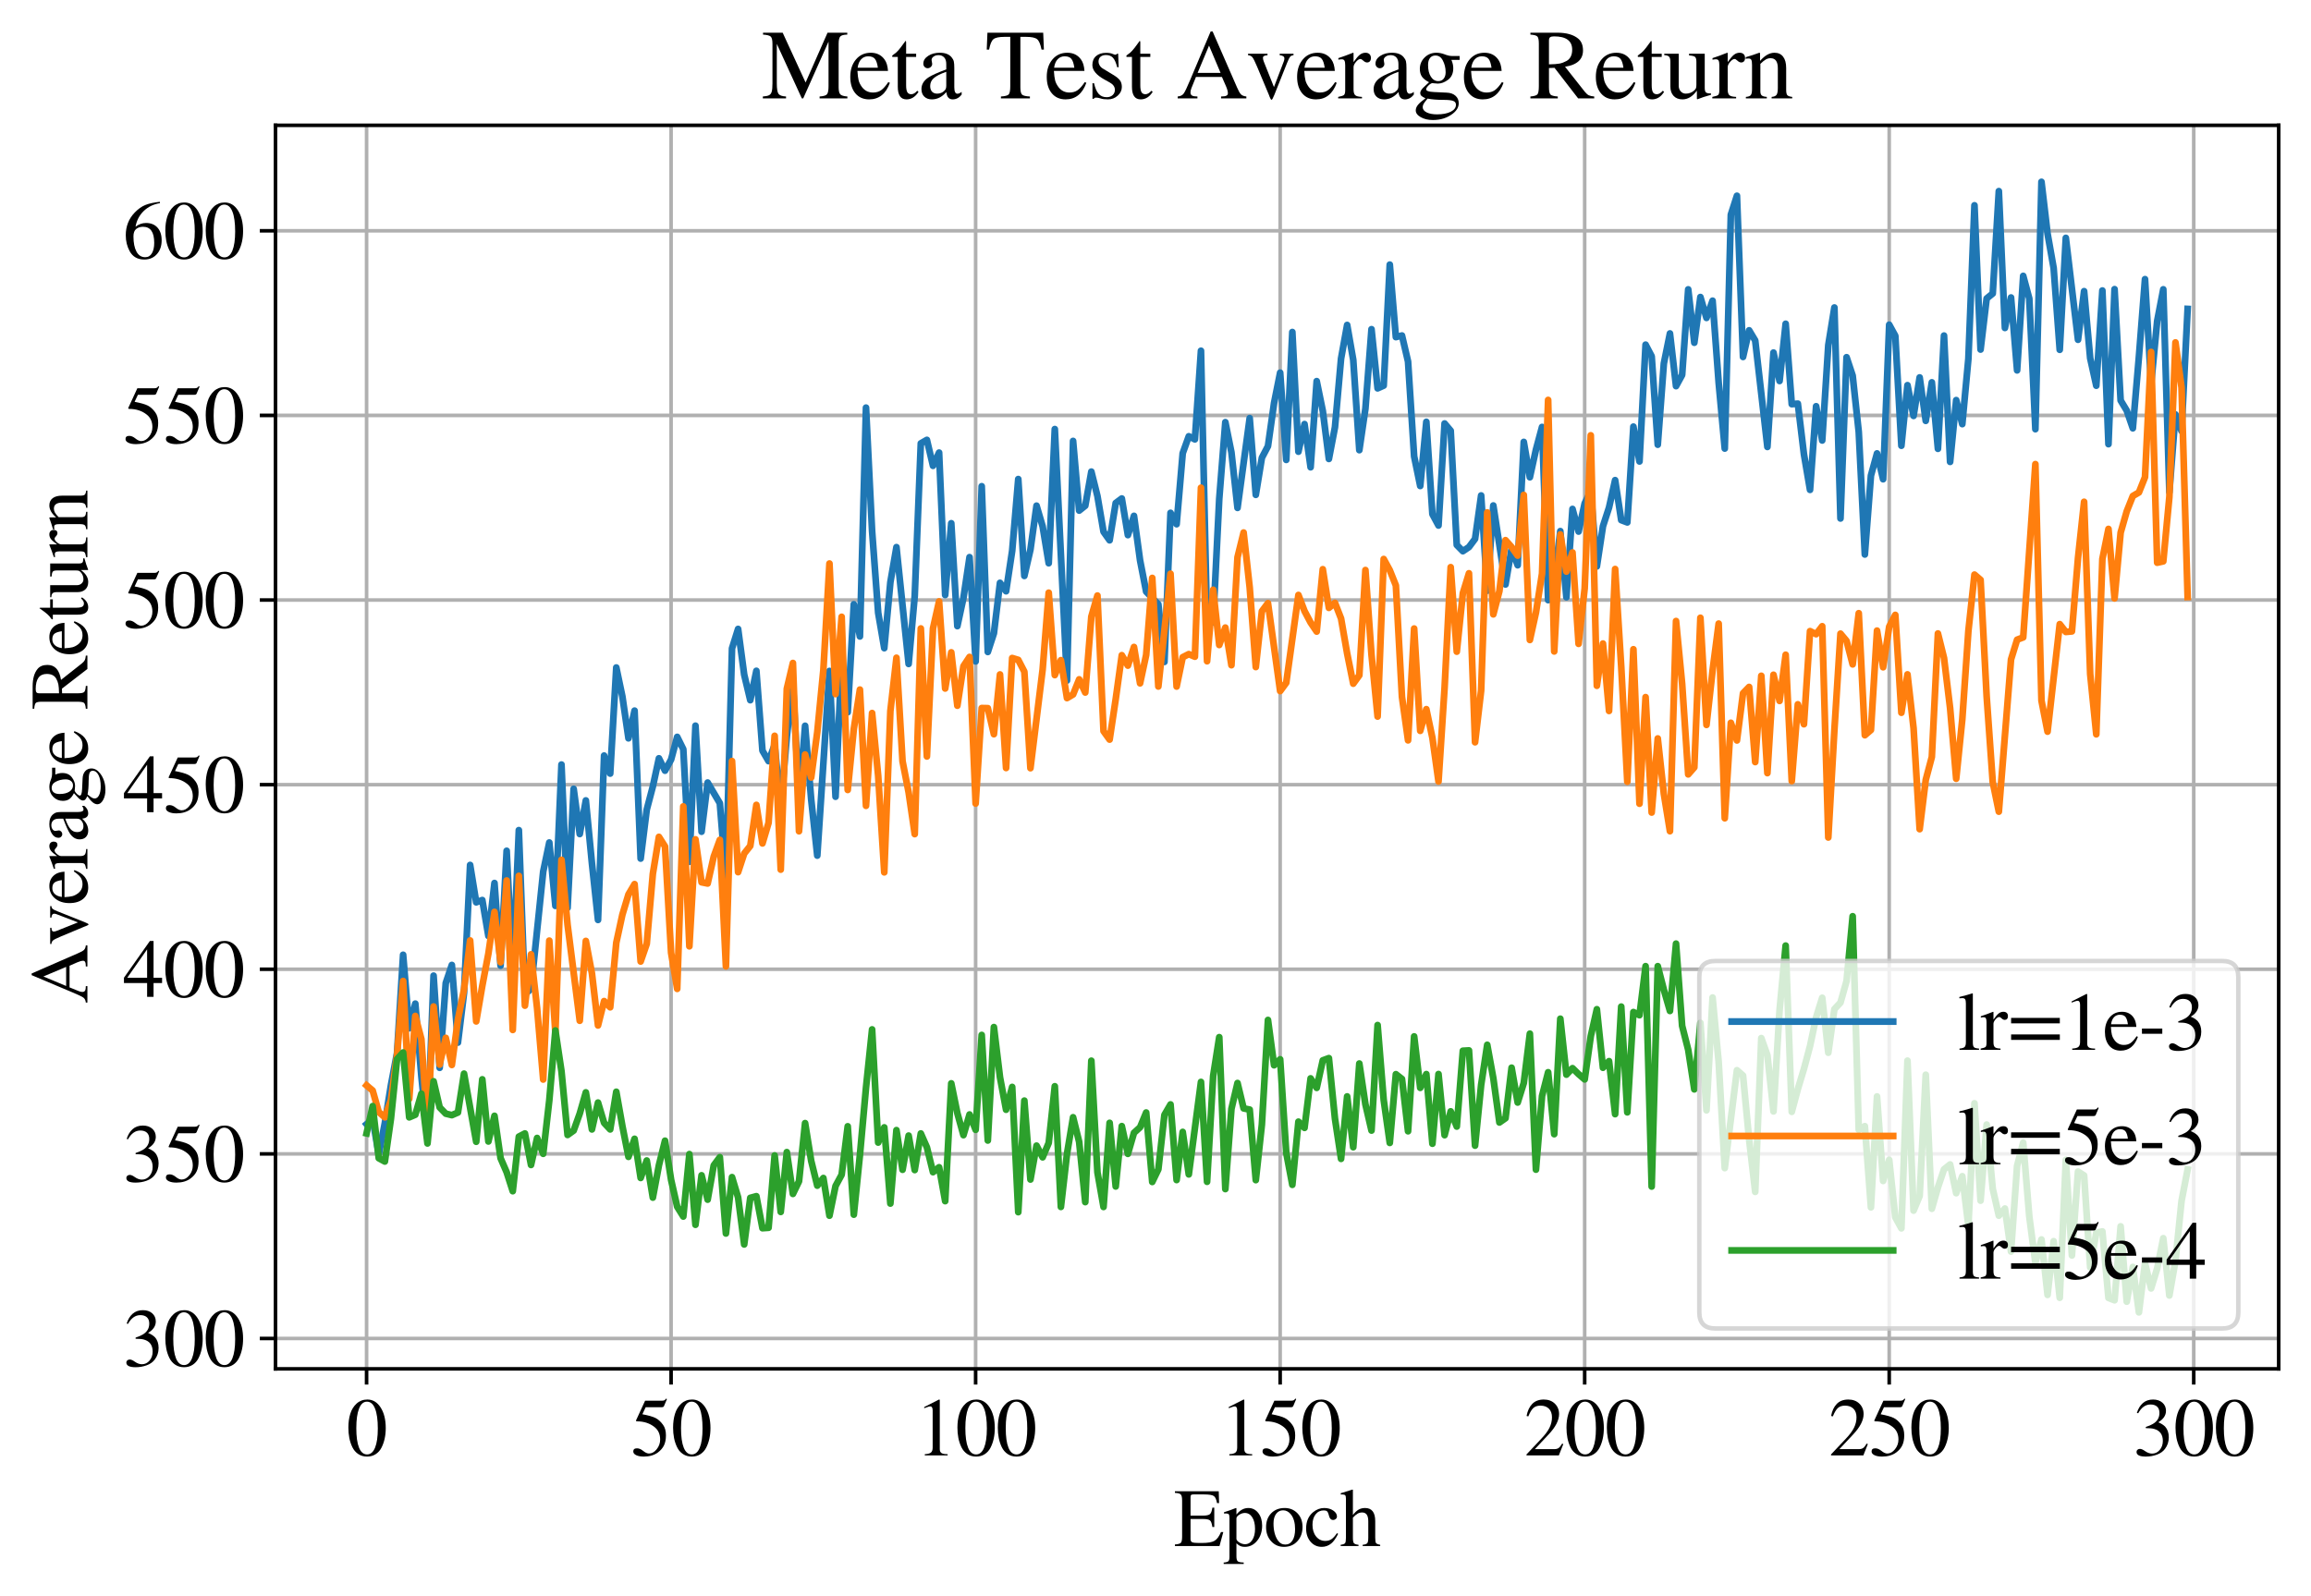 <?xml version="1.0" encoding="utf-8" standalone="no"?>
<!DOCTYPE svg PUBLIC "-//W3C//DTD SVG 1.1//EN"
  "http://www.w3.org/Graphics/SVG/1.1/DTD/svg11.dtd">
<svg xmlns:xlink="http://www.w3.org/1999/xlink" width="515pt" height="355.732pt" viewBox="0 0 515 355.732" xmlns="http://www.w3.org/2000/svg" version="1.1">
 <defs>
  <style type="text/css">*{stroke-linejoin: round; stroke-linecap: butt}</style>
 </defs>
 <g id="figure_1">
  <g id="patch_1">
   <path d="M 0 355.732 
L 515 355.732 
L 515 0 
L 0 0 
z
" style="fill: #ffffff"/>
  </g>
  <g id="axes_1">
   <g id="patch_2">
    <path d="M 61.4 305.132 
L 507.8 305.132 
L 507.8 27.932 
L 61.4 27.932 
z
" style="fill: #ffffff"/>
   </g>
   <g id="matplotlib.axis_1">
    <g id="xtick_1">
     <g id="line2d_1">
      <path d="M 81.691 305.132 
L 81.691 27.932 
" clip-path="url(#pb7fad8baa5)" style="fill: none; stroke: #b0b0b0; stroke-width: 0.8; stroke-linecap: square"/>
     </g>
     <g id="line2d_2">
      <defs>
       <path id="m894c5ffb2c" d="M 0 0 
L 0 3.5 
" style="stroke: #000000; stroke-width: 0.8"/>
      </defs>
      <g>
       <use xlink:href="#m894c5ffb2c" x="81.691" y="305.132" style="stroke: #000000; stroke-width: 0.8"/>
      </g>
     </g>
     <g id="text_1">
      <!-- 0 -->
      <g transform="translate(77.191 324.425)scale(0.18 -0.18)">
       <defs>
        <path id="STIXGeneral-Regular-30" d="M 3046 2112 
Q 3046 1683 2963 1302 
Q 2880 922 2717 602 
Q 2554 282 2266 96 
Q 1978 -90 1600 -90 
Q 1210 -90 915 108 
Q 621 307 461 640 
Q 301 973 227 1350 
Q 154 1728 154 2150 
Q 154 2746 301 3222 
Q 448 3699 790 4012 
Q 1133 4326 1626 4326 
Q 2253 4326 2649 3712 
Q 3046 3098 3046 2112 
z
M 2432 2080 
Q 2432 3091 2217 3625 
Q 2003 4160 1587 4160 
Q 1190 4160 979 3622 
Q 768 3085 768 2106 
Q 768 1120 979 598 
Q 1190 77 1600 77 
Q 2003 77 2217 598 
Q 2432 1120 2432 2080 
z
" transform="scale(0.016)"/>
       </defs>
       <use xlink:href="#STIXGeneral-Regular-30"/>
      </g>
     </g>
    </g>
    <g id="xtick_2">
     <g id="line2d_3">
      <path d="M 149.553 305.132 
L 149.553 27.932 
" clip-path="url(#pb7fad8baa5)" style="fill: none; stroke: #b0b0b0; stroke-width: 0.8; stroke-linecap: square"/>
     </g>
     <g id="line2d_4">
      <g>
       <use xlink:href="#m894c5ffb2c" x="149.553" y="305.132" style="stroke: #000000; stroke-width: 0.8"/>
      </g>
     </g>
     <g id="text_2">
      <!-- 50 -->
      <g transform="translate(140.553 324.425)scale(0.18 -0.18)">
       <defs>
        <path id="STIXGeneral-Regular-35" d="M 2803 4358 
L 2573 3814 
Q 2534 3731 2400 3731 
L 1158 3731 
L 902 3187 
Q 1606 3053 1920 2896 
Q 2234 2739 2502 2368 
Q 2726 2061 2726 1555 
Q 2726 1094 2576 780 
Q 2426 467 2099 224 
Q 1664 -90 1011 -90 
Q 646 -90 422 19 
Q 198 128 198 307 
Q 198 550 486 550 
Q 717 550 960 352 
Q 1210 147 1414 147 
Q 1747 147 2012 480 
Q 2278 813 2278 1229 
Q 2278 1843 1850 2189 
Q 1293 2637 486 2637 
Q 410 2637 410 2688 
L 416 2720 
L 1114 4237 
L 2438 4237 
Q 2547 4237 2608 4269 
Q 2669 4301 2746 4403 
L 2803 4358 
z
" transform="scale(0.016)"/>
       </defs>
       <use xlink:href="#STIXGeneral-Regular-35"/>
       <use xlink:href="#STIXGeneral-Regular-30" x="50"/>
      </g>
     </g>
    </g>
    <g id="xtick_3">
     <g id="line2d_5">
      <path d="M 217.416 305.132 
L 217.416 27.932 
" clip-path="url(#pb7fad8baa5)" style="fill: none; stroke: #b0b0b0; stroke-width: 0.8; stroke-linecap: square"/>
     </g>
     <g id="line2d_6">
      <g>
       <use xlink:href="#m894c5ffb2c" x="217.416" y="305.132" style="stroke: #000000; stroke-width: 0.8"/>
      </g>
     </g>
     <g id="text_3">
      <!-- 100 -->
      <g transform="translate(203.916 324.425)scale(0.18 -0.18)">
       <defs>
        <path id="STIXGeneral-Regular-31" d="M 2522 0 
L 755 0 
L 755 96 
Q 1107 115 1235 227 
Q 1363 339 1363 608 
L 1363 3482 
Q 1363 3795 1171 3795 
Q 1082 3795 883 3718 
L 710 3654 
L 710 3744 
L 1856 4326 
L 1914 4307 
L 1914 486 
Q 1914 275 2042 185 
Q 2170 96 2522 96 
L 2522 0 
z
" transform="scale(0.016)"/>
       </defs>
       <use xlink:href="#STIXGeneral-Regular-31"/>
       <use xlink:href="#STIXGeneral-Regular-30" x="50"/>
       <use xlink:href="#STIXGeneral-Regular-30" x="100"/>
      </g>
     </g>
    </g>
    <g id="xtick_4">
     <g id="line2d_7">
      <path d="M 285.279 305.132 
L 285.279 27.932 
" clip-path="url(#pb7fad8baa5)" style="fill: none; stroke: #b0b0b0; stroke-width: 0.8; stroke-linecap: square"/>
     </g>
     <g id="line2d_8">
      <g>
       <use xlink:href="#m894c5ffb2c" x="285.279" y="305.132" style="stroke: #000000; stroke-width: 0.8"/>
      </g>
     </g>
     <g id="text_4">
      <!-- 150 -->
      <g transform="translate(271.779 324.425)scale(0.18 -0.18)">
       <use xlink:href="#STIXGeneral-Regular-31"/>
       <use xlink:href="#STIXGeneral-Regular-35" x="50"/>
       <use xlink:href="#STIXGeneral-Regular-30" x="100"/>
      </g>
     </g>
    </g>
    <g id="xtick_5">
     <g id="line2d_9">
      <path d="M 353.141 305.132 
L 353.141 27.932 
" clip-path="url(#pb7fad8baa5)" style="fill: none; stroke: #b0b0b0; stroke-width: 0.8; stroke-linecap: square"/>
     </g>
     <g id="line2d_10">
      <g>
       <use xlink:href="#m894c5ffb2c" x="353.141" y="305.132" style="stroke: #000000; stroke-width: 0.8"/>
      </g>
     </g>
     <g id="text_5">
      <!-- 200 -->
      <g transform="translate(339.641 324.425)scale(0.18 -0.18)">
       <defs>
        <path id="STIXGeneral-Regular-32" d="M 3034 877 
L 2688 0 
L 186 0 
L 186 77 
L 1325 1286 
Q 1773 1754 1965 2144 
Q 2157 2534 2157 2950 
Q 2157 3379 1920 3616 
Q 1683 3853 1267 3853 
Q 922 3853 720 3673 
Q 518 3494 326 3021 
L 192 3053 
Q 301 3648 630 3987 
Q 960 4326 1523 4326 
Q 2054 4326 2380 4006 
Q 2707 3686 2707 3200 
Q 2707 2477 1888 1613 
L 832 486 
L 2330 486 
Q 2541 486 2665 569 
Q 2790 653 2944 915 
L 3034 877 
z
" transform="scale(0.016)"/>
       </defs>
       <use xlink:href="#STIXGeneral-Regular-32"/>
       <use xlink:href="#STIXGeneral-Regular-30" x="50"/>
       <use xlink:href="#STIXGeneral-Regular-30" x="100"/>
      </g>
     </g>
    </g>
    <g id="xtick_6">
     <g id="line2d_11">
      <path d="M 421.004 305.132 
L 421.004 27.932 
" clip-path="url(#pb7fad8baa5)" style="fill: none; stroke: #b0b0b0; stroke-width: 0.8; stroke-linecap: square"/>
     </g>
     <g id="line2d_12">
      <g>
       <use xlink:href="#m894c5ffb2c" x="421.004" y="305.132" style="stroke: #000000; stroke-width: 0.8"/>
      </g>
     </g>
     <g id="text_6">
      <!-- 250 -->
      <g transform="translate(407.504 324.425)scale(0.18 -0.18)">
       <use xlink:href="#STIXGeneral-Regular-32"/>
       <use xlink:href="#STIXGeneral-Regular-35" x="50"/>
       <use xlink:href="#STIXGeneral-Regular-30" x="100"/>
      </g>
     </g>
    </g>
    <g id="xtick_7">
     <g id="line2d_13">
      <path d="M 488.866 305.132 
L 488.866 27.932 
" clip-path="url(#pb7fad8baa5)" style="fill: none; stroke: #b0b0b0; stroke-width: 0.8; stroke-linecap: square"/>
     </g>
     <g id="line2d_14">
      <g>
       <use xlink:href="#m894c5ffb2c" x="488.866" y="305.132" style="stroke: #000000; stroke-width: 0.8"/>
      </g>
     </g>
     <g id="text_7">
      <!-- 300 -->
      <g transform="translate(475.366 324.425)scale(0.18 -0.18)">
       <defs>
        <path id="STIXGeneral-Regular-33" d="M 390 3264 
L 288 3290 
Q 435 3770 748 4048 
Q 1062 4326 1542 4326 
Q 1990 4326 2265 4083 
Q 2541 3840 2541 3450 
Q 2541 2925 1946 2566 
Q 2298 2413 2477 2227 
Q 2758 1914 2758 1402 
Q 2758 890 2464 506 
Q 2246 211 1840 60 
Q 1434 -90 979 -90 
Q 262 -90 262 275 
Q 262 378 339 442 
Q 416 506 525 506 
Q 685 506 915 339 
Q 1197 141 1466 141 
Q 1818 141 2058 425 
Q 2298 710 2298 1120 
Q 2298 1856 1632 2048 
Q 1434 2112 979 2112 
L 979 2202 
Q 1338 2323 1517 2432 
Q 2035 2726 2035 3290 
Q 2035 3610 1852 3776 
Q 1670 3942 1344 3942 
Q 768 3942 390 3264 
z
" transform="scale(0.016)"/>
       </defs>
       <use xlink:href="#STIXGeneral-Regular-33"/>
       <use xlink:href="#STIXGeneral-Regular-30" x="50"/>
       <use xlink:href="#STIXGeneral-Regular-30" x="100"/>
      </g>
     </g>
    </g>
    <g id="text_8">
     <!-- Epoch -->
     <g transform="translate(261.605 344.625)scale(0.18 -0.18)">
      <defs>
       <path id="STIXGeneral-Regular-45" d="M 3821 1082 
L 3526 0 
L 77 0 
L 77 122 
Q 442 147 538 252 
Q 634 358 634 730 
L 634 3520 
Q 634 3878 534 3987 
Q 435 4096 77 4115 
L 77 4237 
L 3469 4237 
L 3494 3322 
L 3334 3322 
Q 3264 3750 3085 3872 
Q 2906 3994 2349 3994 
L 1510 3994 
Q 1370 3994 1328 3952 
Q 1286 3910 1286 3763 
L 1286 2355 
L 2253 2355 
Q 2656 2355 2787 2470 
Q 2918 2586 2976 2970 
L 3123 2970 
L 3123 1472 
L 2976 1472 
Q 2918 1875 2790 1984 
Q 2662 2093 2253 2093 
L 1286 2093 
L 1286 538 
Q 1286 346 1420 291 
Q 1555 237 1933 237 
L 2163 237 
Q 2848 237 3136 403 
Q 3424 570 3642 1082 
L 3821 1082 
z
" transform="scale(0.016)"/>
       <path id="STIXGeneral-Regular-70" d="M 1018 2931 
L 1018 2438 
Q 1421 2944 1939 2944 
Q 2406 2944 2707 2560 
Q 3008 2176 3008 1581 
Q 3008 883 2621 409 
Q 2234 -64 1664 -64 
Q 1466 -64 1328 -6 
Q 1190 51 1018 211 
L 1018 -794 
Q 1018 -1094 1120 -1180 
Q 1222 -1267 1581 -1274 
L 1581 -1389 
L 32 -1389 
L 32 -1280 
Q 314 -1254 397 -1171 
Q 480 -1088 480 -838 
L 480 2157 
Q 480 2381 429 2451 
Q 378 2522 218 2522 
Q 115 2522 58 2515 
L 58 2618 
Q 506 2752 979 2944 
L 1018 2931 
z
M 1018 2138 
L 1018 563 
Q 1018 422 1238 281 
Q 1459 141 1683 141 
Q 2029 141 2243 467 
Q 2458 794 2458 1325 
Q 2458 1888 2243 2224 
Q 2029 2560 1670 2560 
Q 1446 2560 1232 2419 
Q 1018 2278 1018 2138 
z
" transform="scale(0.016)"/>
       <path id="STIXGeneral-Regular-6f" d="M 3008 1478 
Q 3008 806 2608 371 
Q 2208 -64 1568 -64 
Q 979 -64 582 368 
Q 186 800 186 1459 
Q 186 2125 582 2534 
Q 979 2944 1626 2944 
Q 2221 2944 2614 2537 
Q 3008 2131 3008 1478 
z
M 2432 1306 
Q 2432 2035 2112 2445 
Q 1856 2765 1504 2765 
Q 1171 2765 966 2493 
Q 762 2221 762 1747 
Q 762 928 1101 435 
Q 1318 115 1677 115 
Q 2029 115 2230 432 
Q 2432 749 2432 1306 
z
" transform="scale(0.016)"/>
       <path id="STIXGeneral-Regular-63" d="M 2547 998 
L 2637 941 
Q 2362 403 2112 205 
Q 1786 -64 1376 -64 
Q 845 -64 502 336 
Q 160 736 160 1357 
Q 160 2170 698 2618 
Q 1094 2944 1562 2944 
Q 1965 2944 2256 2749 
Q 2547 2554 2547 2285 
Q 2547 2176 2457 2096 
Q 2368 2016 2246 2016 
Q 2022 2016 1939 2310 
L 1901 2451 
Q 1850 2630 1773 2694 
Q 1696 2758 1523 2758 
Q 1133 2758 893 2451 
Q 653 2144 653 1645 
Q 653 1094 928 745 
Q 1203 397 1645 397 
Q 1920 397 2118 528 
Q 2317 659 2547 998 
z
" transform="scale(0.016)"/>
       <path id="STIXGeneral-Regular-68" d="M 3117 0 
L 1760 0 
L 1760 96 
Q 2042 128 2118 224 
Q 2195 320 2195 653 
L 2195 1920 
Q 2195 2598 1722 2598 
Q 1530 2598 1370 2508 
Q 1210 2419 1005 2195 
L 1005 653 
Q 1005 320 1081 224 
Q 1158 128 1440 96 
L 1440 0 
L 58 0 
L 58 96 
Q 333 134 400 224 
Q 467 314 467 653 
L 467 3667 
Q 467 3872 406 3933 
Q 346 3994 141 3994 
Q 83 3994 64 3987 
L 64 4090 
L 237 4141 
Q 730 4288 973 4371 
L 1005 4352 
L 1005 2406 
Q 1229 2694 1446 2819 
Q 1664 2944 1946 2944 
Q 2733 2944 2733 1926 
L 2733 653 
Q 2733 320 2793 233 
Q 2854 147 3117 96 
L 3117 0 
z
" transform="scale(0.016)"/>
      </defs>
      <use xlink:href="#STIXGeneral-Regular-45"/>
      <use xlink:href="#STIXGeneral-Regular-70" x="61.1"/>
      <use xlink:href="#STIXGeneral-Regular-6f" x="111.1"/>
      <use xlink:href="#STIXGeneral-Regular-63" x="161.1"/>
      <use xlink:href="#STIXGeneral-Regular-68" x="205.5"/>
     </g>
    </g>
   </g>
   <g id="matplotlib.axis_2">
    <g id="ytick_1">
     <g id="line2d_15">
      <path d="M 61.4 298.359 
L 507.8 298.359 
" clip-path="url(#pb7fad8baa5)" style="fill: none; stroke: #b0b0b0; stroke-width: 0.8; stroke-linecap: square"/>
     </g>
     <g id="line2d_16">
      <defs>
       <path id="mb75ff13598" d="M 0 0 
L -3.5 0 
" style="stroke: #000000; stroke-width: 0.8"/>
      </defs>
      <g>
       <use xlink:href="#mb75ff13598" x="61.4" y="298.359" style="stroke: #000000; stroke-width: 0.8"/>
      </g>
     </g>
     <g id="text_9">
      <!-- 300 -->
      <g transform="translate(27.4 304.506)scale(0.18 -0.18)">
       <use xlink:href="#STIXGeneral-Regular-33"/>
       <use xlink:href="#STIXGeneral-Regular-30" x="50"/>
       <use xlink:href="#STIXGeneral-Regular-30" x="100"/>
      </g>
     </g>
    </g>
    <g id="ytick_2">
     <g id="line2d_17">
      <path d="M 61.4 257.207 
L 507.8 257.207 
" clip-path="url(#pb7fad8baa5)" style="fill: none; stroke: #b0b0b0; stroke-width: 0.8; stroke-linecap: square"/>
     </g>
     <g id="line2d_18">
      <g>
       <use xlink:href="#mb75ff13598" x="61.4" y="257.207" style="stroke: #000000; stroke-width: 0.8"/>
      </g>
     </g>
     <g id="text_10">
      <!-- 350 -->
      <g transform="translate(27.4 263.354)scale(0.18 -0.18)">
       <use xlink:href="#STIXGeneral-Regular-33"/>
       <use xlink:href="#STIXGeneral-Regular-35" x="50"/>
       <use xlink:href="#STIXGeneral-Regular-30" x="100"/>
      </g>
     </g>
    </g>
    <g id="ytick_3">
     <g id="line2d_19">
      <path d="M 61.4 216.055 
L 507.8 216.055 
" clip-path="url(#pb7fad8baa5)" style="fill: none; stroke: #b0b0b0; stroke-width: 0.8; stroke-linecap: square"/>
     </g>
     <g id="line2d_20">
      <g>
       <use xlink:href="#mb75ff13598" x="61.4" y="216.055" style="stroke: #000000; stroke-width: 0.8"/>
      </g>
     </g>
     <g id="text_11">
      <!-- 400 -->
      <g transform="translate(27.4 222.202)scale(0.18 -0.18)">
       <defs>
        <path id="STIXGeneral-Regular-34" d="M 3027 1069 
L 2368 1069 
L 2368 0 
L 1869 0 
L 1869 1069 
L 77 1069 
L 77 1478 
L 2086 4326 
L 2368 4326 
L 2368 1478 
L 3027 1478 
L 3027 1069 
z
M 1869 1478 
L 1869 3674 
L 333 1478 
L 1869 1478 
z
" transform="scale(0.016)"/>
       </defs>
       <use xlink:href="#STIXGeneral-Regular-34"/>
       <use xlink:href="#STIXGeneral-Regular-30" x="50"/>
       <use xlink:href="#STIXGeneral-Regular-30" x="100"/>
      </g>
     </g>
    </g>
    <g id="ytick_4">
     <g id="line2d_21">
      <path d="M 61.4 174.903 
L 507.8 174.903 
" clip-path="url(#pb7fad8baa5)" style="fill: none; stroke: #b0b0b0; stroke-width: 0.8; stroke-linecap: square"/>
     </g>
     <g id="line2d_22">
      <g>
       <use xlink:href="#mb75ff13598" x="61.4" y="174.903" style="stroke: #000000; stroke-width: 0.8"/>
      </g>
     </g>
     <g id="text_12">
      <!-- 450 -->
      <g transform="translate(27.4 181.05)scale(0.18 -0.18)">
       <use xlink:href="#STIXGeneral-Regular-34"/>
       <use xlink:href="#STIXGeneral-Regular-35" x="50"/>
       <use xlink:href="#STIXGeneral-Regular-30" x="100"/>
      </g>
     </g>
    </g>
    <g id="ytick_5">
     <g id="line2d_23">
      <path d="M 61.4 133.751 
L 507.8 133.751 
" clip-path="url(#pb7fad8baa5)" style="fill: none; stroke: #b0b0b0; stroke-width: 0.8; stroke-linecap: square"/>
     </g>
     <g id="line2d_24">
      <g>
       <use xlink:href="#mb75ff13598" x="61.4" y="133.751" style="stroke: #000000; stroke-width: 0.8"/>
      </g>
     </g>
     <g id="text_13">
      <!-- 500 -->
      <g transform="translate(27.4 139.898)scale(0.18 -0.18)">
       <use xlink:href="#STIXGeneral-Regular-35"/>
       <use xlink:href="#STIXGeneral-Regular-30" x="50"/>
       <use xlink:href="#STIXGeneral-Regular-30" x="100"/>
      </g>
     </g>
    </g>
    <g id="ytick_6">
     <g id="line2d_25">
      <path d="M 61.4 92.599 
L 507.8 92.599 
" clip-path="url(#pb7fad8baa5)" style="fill: none; stroke: #b0b0b0; stroke-width: 0.8; stroke-linecap: square"/>
     </g>
     <g id="line2d_26">
      <g>
       <use xlink:href="#mb75ff13598" x="61.4" y="92.599" style="stroke: #000000; stroke-width: 0.8"/>
      </g>
     </g>
     <g id="text_14">
      <!-- 550 -->
      <g transform="translate(27.4 98.745)scale(0.18 -0.18)">
       <use xlink:href="#STIXGeneral-Regular-35"/>
       <use xlink:href="#STIXGeneral-Regular-35" x="50"/>
       <use xlink:href="#STIXGeneral-Regular-30" x="100"/>
      </g>
     </g>
    </g>
    <g id="ytick_7">
     <g id="line2d_27">
      <path d="M 61.4 51.447 
L 507.8 51.447 
" clip-path="url(#pb7fad8baa5)" style="fill: none; stroke: #b0b0b0; stroke-width: 0.8; stroke-linecap: square"/>
     </g>
     <g id="line2d_28">
      <g>
       <use xlink:href="#mb75ff13598" x="61.4" y="51.447" style="stroke: #000000; stroke-width: 0.8"/>
      </g>
     </g>
     <g id="text_15">
      <!-- 600 -->
      <g transform="translate(27.4 57.593)scale(0.18 -0.18)">
       <defs>
        <path id="STIXGeneral-Regular-36" d="M 2854 4378 
L 2867 4275 
Q 2112 4154 1606 3664 
Q 1101 3174 973 2451 
Q 1344 2739 1786 2739 
Q 2349 2739 2672 2380 
Q 2995 2022 2995 1402 
Q 2995 774 2669 378 
Q 2291 -90 1651 -90 
Q 870 -90 518 557 
Q 218 1107 218 1786 
Q 218 2835 915 3552 
Q 1312 3962 1731 4131 
Q 2150 4301 2854 4378 
z
M 2419 1203 
Q 2419 2445 1555 2445 
Q 1235 2445 1024 2275 
Q 813 2106 813 1702 
Q 813 954 1046 522 
Q 1280 90 1722 90 
Q 2061 90 2240 394 
Q 2419 698 2419 1203 
z
" transform="scale(0.016)"/>
       </defs>
       <use xlink:href="#STIXGeneral-Regular-36"/>
       <use xlink:href="#STIXGeneral-Regular-30" x="50"/>
       <use xlink:href="#STIXGeneral-Regular-30" x="100"/>
      </g>
     </g>
    </g>
    <g id="text_16">
     <!-- Average Return -->
     <g transform="translate(19.477 223.765)rotate(-90)scale(0.18 -0.18)">
      <defs>
       <path id="STIXGeneral-Regular-41" d="M 4525 0 
L 2893 0 
L 2893 122 
Q 3149 122 3245 179 
Q 3334 224 3334 333 
Q 3334 499 3213 781 
L 2950 1382 
L 1274 1382 
L 979 653 
Q 922 506 922 384 
Q 922 237 1027 179 
Q 1133 122 1370 122 
L 1370 0 
L 96 0 
L 96 122 
Q 365 147 486 316 
Q 608 486 902 1190 
L 2221 4314 
L 2349 4314 
L 3923 710 
Q 4064 378 4176 262 
Q 4288 147 4525 122 
L 4525 0 
z
M 2861 1645 
L 2118 3405 
L 1382 1645 
L 2861 1645 
z
" transform="scale(0.016)"/>
       <path id="STIXGeneral-Regular-76" d="M 3053 2880 
L 3053 2784 
Q 2906 2771 2835 2688 
Q 2765 2605 2637 2285 
L 1818 230 
Q 1690 -90 1638 -90 
Q 1587 -90 1523 77 
Q 1510 96 1497 141 
Q 1485 186 1472 211 
L 704 2048 
Q 499 2534 403 2652 
Q 307 2771 122 2784 
L 122 2880 
L 1376 2880 
L 1376 2784 
Q 1210 2771 1146 2732 
Q 1082 2694 1082 2611 
Q 1082 2509 1139 2368 
L 1792 730 
L 2426 2387 
Q 2464 2483 2464 2579 
Q 2464 2758 2163 2784 
L 2163 2880 
L 3053 2880 
z
" transform="scale(0.016)"/>
       <path id="STIXGeneral-Regular-65" d="M 2611 1050 
L 2714 1005 
Q 2330 -64 1376 -64 
Q 813 -64 486 329 
Q 160 723 160 1389 
Q 160 2074 525 2509 
Q 890 2944 1485 2944 
Q 2061 2944 2374 2502 
Q 2560 2246 2592 1773 
L 621 1773 
Q 646 1370 700 1158 
Q 755 947 915 730 
Q 1184 378 1626 378 
Q 1939 378 2153 531 
Q 2368 685 2611 1050 
z
M 634 1978 
L 1939 1978 
Q 1882 2381 1750 2547 
Q 1619 2714 1312 2714 
Q 1043 2714 864 2525 
Q 685 2336 634 1978 
z
" transform="scale(0.016)"/>
       <path id="STIXGeneral-Regular-72" d="M 1024 2931 
L 1024 2342 
Q 1267 2688 1430 2816 
Q 1594 2944 1792 2944 
Q 1958 2944 2051 2854 
Q 2144 2765 2144 2605 
Q 2144 2470 2077 2393 
Q 2010 2317 1894 2317 
Q 1773 2317 1638 2445 
Q 1536 2541 1472 2541 
Q 1338 2541 1181 2355 
Q 1024 2170 1024 2016 
L 1024 576 
Q 1024 301 1133 205 
Q 1242 109 1568 96 
L 1568 0 
L 32 0 
L 32 96 
Q 339 154 412 224 
Q 486 294 486 538 
L 486 2138 
Q 486 2349 438 2435 
Q 390 2522 269 2522 
Q 166 2522 45 2496 
L 45 2598 
Q 448 2726 992 2944 
L 1024 2931 
z
" transform="scale(0.016)"/>
       <path id="STIXGeneral-Regular-61" d="M 2829 422 
L 2829 243 
Q 2586 -64 2253 -64 
Q 1888 -64 1843 403 
L 1837 403 
Q 1427 -64 909 -64 
Q 608 -64 422 112 
Q 237 288 237 602 
Q 237 1050 685 1350 
Q 992 1555 1837 1869 
L 1837 2214 
Q 1837 2502 1699 2646 
Q 1562 2790 1338 2790 
Q 1146 2790 1018 2697 
Q 890 2605 890 2477 
Q 890 2419 909 2348 
Q 928 2278 928 2208 
Q 928 2112 841 2029 
Q 755 1946 634 1946 
Q 525 1946 441 2029 
Q 358 2112 358 2240 
Q 358 2547 685 2752 
Q 986 2944 1421 2944 
Q 1939 2944 2176 2656 
Q 2291 2522 2323 2384 
Q 2355 2246 2355 1946 
L 2355 723 
Q 2355 301 2554 301 
Q 2682 301 2829 422 
z
M 1837 813 
L 1837 1715 
Q 1248 1510 1018 1293 
Q 800 1094 800 800 
Q 800 557 921 432 
Q 1043 307 1242 307 
Q 1453 307 1613 410 
Q 1747 506 1792 589 
Q 1837 672 1837 813 
z
" transform="scale(0.016)"/>
       <path id="STIXGeneral-Regular-67" d="M 3008 2483 
L 2477 2483 
Q 2598 2208 2598 1946 
Q 2598 1453 2265 1203 
Q 1933 954 1600 954 
Q 1530 954 1357 973 
L 1235 986 
Q 1107 947 979 812 
Q 851 678 851 582 
Q 851 435 1350 410 
L 2176 371 
Q 2528 358 2739 172 
Q 2950 -13 2950 -314 
Q 2950 -685 2566 -986 
Q 2035 -1395 1286 -1395 
Q 826 -1395 502 -1212 
Q 179 -1030 179 -774 
Q 179 -595 320 -419 
Q 461 -243 806 6 
Q 602 102 534 172 
Q 467 243 467 346 
Q 467 531 762 787 
Q 909 915 1037 1043 
Q 717 1203 579 1401 
Q 442 1600 442 1901 
Q 442 2336 752 2640 
Q 1062 2944 1510 2944 
Q 1766 2944 2022 2848 
L 2163 2797 
Q 2349 2733 2515 2733 
L 3008 2733 
L 3008 2483 
z
M 973 2163 
L 973 2144 
Q 973 1683 1155 1398 
Q 1338 1114 1632 1114 
Q 1850 1114 1978 1270 
Q 2106 1427 2106 1690 
Q 2106 2112 1914 2464 
Q 1754 2765 1446 2765 
Q 1222 2765 1097 2605 
Q 973 2445 973 2163 
z
M 2771 -410 
Q 2771 -230 2595 -163 
Q 2419 -96 1978 -96 
Q 1344 -96 941 -13 
Q 749 -243 688 -348 
Q 627 -454 627 -563 
Q 627 -774 880 -902 
Q 1133 -1030 1555 -1030 
Q 2099 -1030 2435 -860 
Q 2771 -691 2771 -410 
z
" transform="scale(0.016)"/>
       <path id="STIXGeneral-Regular-20" transform="scale(0.016)"/>
       <path id="STIXGeneral-Regular-52" d="M 4224 0 
L 3187 0 
L 1664 1971 
L 1306 1958 
L 1306 717 
Q 1306 352 1405 249 
Q 1504 147 1875 122 
L 1875 0 
L 109 0 
L 109 122 
Q 474 154 563 262 
Q 653 371 653 794 
L 653 3526 
Q 653 3885 563 3987 
Q 474 4090 109 4115 
L 109 4237 
L 1850 4237 
Q 2726 4237 3187 3859 
Q 3501 3603 3501 3091 
Q 3501 2221 2342 2042 
L 3622 422 
Q 3757 256 3878 198 
Q 4000 141 4224 122 
L 4224 0 
z
M 1306 3731 
L 1306 2195 
Q 1766 2202 1990 2246 
Q 2214 2291 2438 2413 
Q 2803 2618 2803 3142 
Q 2803 4000 1632 4000 
Q 1459 4000 1382 3945 
Q 1306 3891 1306 3731 
z
" transform="scale(0.016)"/>
       <path id="STIXGeneral-Regular-74" d="M 1702 493 
L 1786 422 
Q 1478 -64 1011 -64 
Q 448 -64 448 749 
L 448 2675 
L 109 2675 
Q 83 2694 83 2720 
Q 83 2771 192 2842 
Q 435 2982 813 3526 
Q 826 3546 874 3606 
Q 922 3667 941 3706 
Q 986 3706 986 3622 
L 986 2880 
L 1632 2880 
L 1632 2675 
L 986 2675 
L 986 845 
Q 986 538 1062 403 
Q 1139 269 1318 269 
Q 1510 269 1702 493 
z
" transform="scale(0.016)"/>
       <path id="STIXGeneral-Regular-75" d="M 3072 320 
L 3072 230 
Q 2573 96 2195 -58 
L 2163 -38 
L 2163 486 
L 2150 486 
Q 1747 -64 1235 -64 
Q 870 -64 662 160 
Q 454 384 454 755 
L 454 2362 
Q 454 2598 371 2688 
Q 288 2778 58 2790 
L 58 2880 
L 992 2880 
L 992 813 
Q 992 595 1123 451 
Q 1254 307 1446 307 
Q 1760 307 1984 506 
Q 2067 582 2099 649 
Q 2131 717 2131 877 
L 2131 2355 
Q 2131 2605 2041 2678 
Q 1952 2752 1658 2771 
L 1658 2880 
L 2669 2880 
L 2669 685 
Q 2669 461 2742 390 
Q 2816 320 3034 320 
L 3072 320 
z
" transform="scale(0.016)"/>
       <path id="STIXGeneral-Regular-6e" d="M 3104 0 
L 1773 0 
L 1779 96 
Q 2016 115 2096 233 
Q 2176 352 2176 672 
L 2176 1946 
Q 2176 2592 1709 2592 
Q 1549 2592 1408 2515 
Q 1267 2438 1050 2227 
L 1050 461 
Q 1050 269 1136 192 
Q 1222 115 1466 96 
L 1466 0 
L 115 0 
L 115 96 
Q 358 115 435 214 
Q 512 314 512 602 
L 512 2157 
Q 512 2394 467 2483 
Q 422 2573 288 2573 
Q 160 2573 102 2547 
L 102 2656 
Q 550 2784 979 2944 
L 1030 2925 
L 1030 2426 
L 1037 2426 
Q 1491 2944 1958 2944 
Q 2323 2944 2518 2688 
Q 2714 2432 2714 1958 
L 2714 544 
Q 2714 288 2790 205 
Q 2867 122 3104 96 
L 3104 0 
z
" transform="scale(0.016)"/>
      </defs>
      <use xlink:href="#STIXGeneral-Regular-41"/>
      <use xlink:href="#STIXGeneral-Regular-76" x="72.2"/>
      <use xlink:href="#STIXGeneral-Regular-65" x="122.2"/>
      <use xlink:href="#STIXGeneral-Regular-72" x="166.6"/>
      <use xlink:href="#STIXGeneral-Regular-61" x="199.9"/>
      <use xlink:href="#STIXGeneral-Regular-67" x="244.3"/>
      <use xlink:href="#STIXGeneral-Regular-65" x="294.3"/>
      <use xlink:href="#STIXGeneral-Regular-20" x="338.7"/>
      <use xlink:href="#STIXGeneral-Regular-52" x="363.7"/>
      <use xlink:href="#STIXGeneral-Regular-65" x="430.4"/>
      <use xlink:href="#STIXGeneral-Regular-74" x="474.8"/>
      <use xlink:href="#STIXGeneral-Regular-75" x="502.6"/>
      <use xlink:href="#STIXGeneral-Regular-72" x="552.6"/>
      <use xlink:href="#STIXGeneral-Regular-6e" x="585.9"/>
     </g>
    </g>
   </g>
   <g id="line2d_29">
    <path d="M 81.691 250.596 
L 83.048 249.468 
L 84.405 257.327 
L 85.763 250.332 
L 87.12 241.894 
L 88.477 234.749 
L 89.834 212.832 
L 91.192 229.212 
L 92.549 223.72 
L 93.906 239.971 
L 95.263 253.156 
L 96.621 217.482 
L 97.978 238.025 
L 99.335 219.139 
L 100.692 215.103 
L 102.05 232.401 
L 103.407 221.305 
L 104.764 192.809 
L 106.121 201.136 
L 107.479 200.631 
L 108.836 208.629 
L 110.193 196.836 
L 111.55 215.256 
L 112.908 189.65 
L 114.265 217.083 
L 115.622 185.048 
L 116.979 221.629 
L 118.337 220.417 
L 121.051 194.282 
L 122.408 187.804 
L 123.766 201.926 
L 125.123 170.427 
L 126.48 202.371 
L 127.837 175.837 
L 129.195 185.912 
L 130.552 178.424 
L 131.909 192.425 
L 133.266 205.058 
L 134.624 168.424 
L 135.981 172.438 
L 137.338 148.795 
L 138.695 155.252 
L 140.053 164.576 
L 141.41 158.411 
L 142.767 191.382 
L 144.124 180.477 
L 145.482 175.318 
L 146.839 169.036 
L 148.196 171.791 
L 149.553 169.311 
L 150.911 164.26 
L 152.268 167.004 
L 153.625 192.097 
L 154.982 161.764 
L 156.34 185.391 
L 157.697 174.441 
L 160.411 179.035 
L 161.769 195.734 
L 163.126 144.534 
L 164.483 140.2 
L 165.84 150.384 
L 167.198 156.076 
L 168.555 149.535 
L 169.912 167.326 
L 171.27 169.665 
L 172.627 166.043 
L 173.984 180.156 
L 175.341 164.142 
L 176.699 152.321 
L 178.056 178.28 
L 179.413 161.784 
L 180.77 178.18 
L 182.128 190.721 
L 184.842 149.566 
L 186.199 177.596 
L 187.557 146.969 
L 188.914 158.767 
L 190.271 134.695 
L 191.628 141.87 
L 192.986 90.867 
L 194.343 118.367 
L 195.7 136.598 
L 197.057 144.481 
L 198.415 129.8 
L 199.772 121.964 
L 202.486 147.996 
L 203.844 132.854 
L 205.201 98.835 
L 206.558 98.056 
L 207.915 103.836 
L 209.273 100.892 
L 210.63 132.636 
L 211.987 116.636 
L 213.344 139.567 
L 214.702 133.271 
L 216.059 124.196 
L 217.416 147.429 
L 218.773 108.387 
L 220.131 145.327 
L 221.488 141.163 
L 222.845 129.918 
L 224.202 131.793 
L 225.56 122.777 
L 226.917 106.79 
L 228.274 128.376 
L 229.631 122.507 
L 230.989 112.721 
L 232.346 117.324 
L 233.703 125.549 
L 235.06 95.647 
L 237.775 151.704 
L 239.132 98.292 
L 240.489 113.814 
L 241.847 112.732 
L 243.204 105.128 
L 244.561 110.576 
L 245.918 118.527 
L 247.276 120.436 
L 248.633 112.128 
L 249.99 111.12 
L 251.347 119.277 
L 252.705 114.99 
L 254.062 124.916 
L 255.419 131.882 
L 258.134 134.705 
L 259.491 147.541 
L 260.848 114.316 
L 262.205 116.848 
L 263.563 101.029 
L 264.92 97.248 
L 266.277 97.938 
L 267.634 78.186 
L 268.992 139.183 
L 270.349 138.687 
L 271.706 111.179 
L 273.063 94.107 
L 274.421 100.836 
L 275.778 113.212 
L 278.492 93.204 
L 279.85 110.302 
L 281.207 102.04 
L 282.564 99.451 
L 283.921 89.854 
L 285.279 83.071 
L 286.636 102.513 
L 287.993 74.015 
L 289.35 100.682 
L 290.708 94.532 
L 292.065 104.156 
L 293.422 84.962 
L 294.779 91.583 
L 296.137 102.3 
L 297.494 95.222 
L 298.851 79.929 
L 300.208 72.439 
L 301.566 80.222 
L 302.923 100.341 
L 304.28 91.083 
L 305.637 73.384 
L 306.995 86.565 
L 308.352 85.953 
L 309.709 58.987 
L 311.066 75.143 
L 312.424 74.791 
L 313.781 80.593 
L 315.138 101.734 
L 316.495 108.327 
L 317.853 94.029 
L 319.21 114.609 
L 320.567 117.138 
L 321.924 94.399 
L 323.282 96.009 
L 324.639 121.481 
L 325.996 122.863 
L 327.353 121.949 
L 328.711 120.125 
L 330.068 110.443 
L 331.425 131.684 
L 332.782 112.68 
L 335.497 130.28 
L 336.854 122.285 
L 338.211 125.994 
L 339.569 98.511 
L 340.926 106.384 
L 342.283 100.223 
L 343.64 95.176 
L 344.998 133.774 
L 346.355 129.296 
L 347.712 118.394 
L 349.069 133.132 
L 350.427 113.453 
L 351.784 118.489 
L 353.141 112.214 
L 354.498 109.435 
L 355.856 126.254 
L 357.213 117.305 
L 358.57 113.124 
L 359.927 107.03 
L 361.285 115.937 
L 362.642 116.451 
L 363.999 95.1 
L 365.356 102.862 
L 366.714 76.831 
L 368.071 79.425 
L 369.428 99.128 
L 370.785 81.019 
L 372.143 74.329 
L 373.5 86.07 
L 374.857 83.578 
L 376.214 64.505 
L 377.572 76.396 
L 378.929 66.216 
L 380.286 70.866 
L 381.643 67.031 
L 383.001 85.296 
L 384.358 99.985 
L 385.715 47.86 
L 387.072 43.64 
L 388.43 79.566 
L 389.787 73.634 
L 391.144 75.902 
L 393.859 99.623 
L 395.216 78.595 
L 396.573 84.924 
L 397.93 72.172 
L 399.288 90.087 
L 400.645 89.979 
L 402.002 101.251 
L 403.36 109.193 
L 404.717 90.558 
L 406.074 98.184 
L 407.431 76.928 
L 408.789 68.547 
L 410.146 115.572 
L 411.503 79.632 
L 412.86 83.738 
L 414.218 96.28 
L 415.575 123.599 
L 416.932 106.012 
L 418.289 101.07 
L 419.647 106.822 
L 421.004 72.381 
L 422.361 74.863 
L 423.718 99.359 
L 425.076 85.859 
L 426.433 92.706 
L 427.79 84.134 
L 429.147 93.809 
L 430.505 85.229 
L 431.862 100.039 
L 433.219 74.804 
L 434.576 102.956 
L 435.934 89.191 
L 437.291 94.537 
L 438.648 79.971 
L 440.005 45.769 
L 441.363 77.917 
L 442.72 66.535 
L 444.077 65.428 
L 445.434 42.605 
L 446.792 73.104 
L 448.149 66.317 
L 449.506 82.558 
L 450.863 61.499 
L 452.221 66.558 
L 453.578 95.666 
L 454.935 40.532 
L 456.292 52.07 
L 457.65 59.76 
L 459.007 77.97 
L 460.364 53.029 
L 463.079 75.733 
L 464.436 64.908 
L 465.793 79.847 
L 467.15 85.975 
L 468.508 64.76 
L 469.865 99.004 
L 471.222 64.458 
L 472.579 89.259 
L 473.937 91.519 
L 475.294 95.466 
L 476.651 79.53 
L 478.008 62.229 
L 479.366 85.668 
L 480.723 71.56 
L 482.08 64.493 
L 483.437 109.697 
L 484.795 92.378 
L 486.152 96.078 
L 487.509 68.862 
L 487.509 68.862 
" clip-path="url(#pb7fad8baa5)" style="fill: none; stroke: #1f77b4; stroke-width: 1.5; stroke-linecap: square"/>
   </g>
   <g id="line2d_30">
    <path d="M 81.691 241.95 
L 83.048 243.097 
L 84.405 247.89 
L 85.763 249.065 
L 87.12 245.253 
L 88.477 235.207 
L 89.834 218.679 
L 91.192 244.963 
L 92.549 226.466 
L 93.906 231.654 
L 95.263 251.245 
L 96.621 224.364 
L 97.978 237.312 
L 99.335 231.352 
L 100.692 237.387 
L 102.05 227.251 
L 103.407 220.564 
L 104.764 209.636 
L 106.121 227.675 
L 107.479 219.746 
L 108.836 212.564 
L 110.193 203.272 
L 111.55 214.494 
L 112.908 196.277 
L 114.265 229.582 
L 115.622 195.243 
L 116.979 224.168 
L 118.337 212.727 
L 119.694 224.77 
L 121.051 240.636 
L 122.408 209.674 
L 123.766 230.24 
L 125.123 191.666 
L 126.48 206.125 
L 129.195 227.532 
L 130.552 209.747 
L 131.909 216.966 
L 133.266 228.581 
L 134.624 223.155 
L 135.981 224.533 
L 137.338 210.134 
L 138.695 203.886 
L 140.053 199.372 
L 141.41 197.075 
L 142.767 214.328 
L 144.124 210.385 
L 145.482 194.8 
L 146.839 186.546 
L 148.196 188.685 
L 149.553 212.364 
L 150.911 220.427 
L 152.268 179.756 
L 153.625 210.938 
L 154.982 187.101 
L 156.34 196.666 
L 157.697 196.94 
L 159.054 190.946 
L 160.411 187.208 
L 161.769 215.411 
L 163.126 169.647 
L 164.483 194.407 
L 165.84 190.264 
L 167.198 188.555 
L 168.555 179.419 
L 169.912 188.002 
L 171.27 183.427 
L 172.627 164.018 
L 173.984 193.848 
L 175.341 153.531 
L 176.699 147.787 
L 178.056 185.29 
L 179.413 168.19 
L 180.77 173.312 
L 182.128 163.181 
L 183.485 149.344 
L 184.842 125.616 
L 186.199 154.714 
L 187.557 137.494 
L 188.914 176.083 
L 190.271 162.454 
L 191.628 153.716 
L 192.986 179.623 
L 194.343 158.945 
L 195.7 172.958 
L 197.057 194.451 
L 198.415 158.523 
L 199.772 146.621 
L 201.129 169.693 
L 202.486 176.63 
L 203.844 185.93 
L 205.201 140.09 
L 206.558 168.623 
L 207.915 140.081 
L 209.273 134.055 
L 210.63 153.472 
L 211.987 145.414 
L 213.344 157.304 
L 214.702 148.494 
L 216.059 146.439 
L 217.416 179.115 
L 218.773 157.832 
L 220.131 157.859 
L 221.488 163.657 
L 222.845 150.342 
L 224.202 171.194 
L 225.56 146.679 
L 226.917 147.094 
L 228.274 149.717 
L 229.631 171.235 
L 232.346 149.264 
L 233.703 132.117 
L 235.06 150.484 
L 236.418 147.161 
L 237.775 155.61 
L 239.132 154.803 
L 240.489 151.433 
L 241.847 154.364 
L 243.204 137.441 
L 244.561 132.754 
L 245.918 162.972 
L 247.276 164.86 
L 248.633 155.842 
L 249.99 146.047 
L 251.347 148.37 
L 252.705 144.22 
L 254.062 152.318 
L 255.419 145.988 
L 256.776 128.827 
L 258.134 153.024 
L 260.848 127.892 
L 262.205 153.034 
L 263.563 146.501 
L 264.92 145.808 
L 266.277 146.385 
L 267.634 108.722 
L 268.992 147.392 
L 270.349 131.468 
L 271.706 143.774 
L 273.063 139.896 
L 274.421 148.279 
L 275.778 124.223 
L 277.135 118.707 
L 278.492 130.949 
L 279.85 148.689 
L 281.207 136.25 
L 282.564 134.442 
L 285.279 154.046 
L 286.636 152.195 
L 289.35 132.624 
L 290.708 136.205 
L 292.065 138.775 
L 293.422 140.779 
L 294.779 126.886 
L 296.137 135.498 
L 297.494 134.374 
L 298.851 137.871 
L 300.208 145.653 
L 301.566 152.398 
L 302.923 150.519 
L 304.28 127.069 
L 305.637 145.949 
L 306.995 159.723 
L 308.352 124.612 
L 309.709 127.106 
L 311.066 130.497 
L 312.424 155.349 
L 313.781 165.029 
L 315.138 140.108 
L 316.495 162.907 
L 317.853 158.084 
L 319.21 164.485 
L 320.567 174.196 
L 321.924 153.291 
L 323.282 126.427 
L 324.639 145.259 
L 325.996 132.221 
L 327.353 127.793 
L 328.711 165.454 
L 330.068 153.922 
L 331.425 114.225 
L 332.782 136.944 
L 334.14 131.749 
L 335.497 120.407 
L 336.854 121.944 
L 338.211 123.847 
L 339.569 110.321 
L 340.926 142.654 
L 342.283 136.535 
L 343.64 127.851 
L 344.998 89.15 
L 346.355 145.21 
L 347.712 119.128 
L 349.069 127.401 
L 350.427 123.15 
L 351.784 143.517 
L 353.141 131.15 
L 354.498 97.037 
L 355.856 152.865 
L 357.213 143.454 
L 358.57 158.475 
L 359.927 126.842 
L 361.285 148.567 
L 362.642 174.256 
L 363.999 144.728 
L 365.356 179.155 
L 366.714 155.398 
L 368.071 181.119 
L 369.428 164.611 
L 370.785 176.944 
L 372.143 185.277 
L 373.5 138.435 
L 374.857 152.413 
L 376.214 172.612 
L 377.572 171.054 
L 378.929 137.71 
L 380.286 161.585 
L 381.643 149.473 
L 383.001 139.007 
L 384.358 182.396 
L 385.715 161.119 
L 387.072 165.05 
L 388.43 154.532 
L 389.787 153.13 
L 391.144 169.867 
L 392.501 150.639 
L 393.859 172.332 
L 395.216 150.413 
L 396.573 156.241 
L 397.93 145.949 
L 399.288 174.116 
L 400.645 156.999 
L 402.002 161.435 
L 403.36 140.685 
L 404.717 141.366 
L 406.074 139.594 
L 407.431 186.681 
L 408.789 162.73 
L 410.146 141.247 
L 411.503 142.867 
L 412.86 148.094 
L 414.218 136.69 
L 415.575 163.885 
L 416.932 162.722 
L 418.289 140.571 
L 419.647 148.736 
L 421.004 139.689 
L 422.361 137.068 
L 423.718 158.876 
L 425.076 150.326 
L 426.433 162.322 
L 427.79 184.828 
L 429.147 173.847 
L 430.505 168.729 
L 431.862 141.21 
L 433.219 146.683 
L 434.576 157.854 
L 435.934 173.59 
L 437.291 160.344 
L 438.648 140.661 
L 440.005 128.087 
L 441.363 129.257 
L 442.72 155.225 
L 444.077 174.339 
L 445.434 180.925 
L 448.149 147.002 
L 449.506 142.596 
L 450.863 142.078 
L 453.578 103.455 
L 454.935 156.159 
L 456.292 163.088 
L 459.007 139.126 
L 460.364 140.865 
L 461.721 140.741 
L 463.079 124.397 
L 464.436 111.858 
L 465.793 150.229 
L 467.15 163.681 
L 468.508 124.601 
L 469.865 117.906 
L 471.222 133.391 
L 472.579 118.727 
L 473.937 113.975 
L 475.294 110.566 
L 476.651 109.768 
L 478.008 106.36 
L 479.366 78.464 
L 480.723 125.43 
L 482.08 125.129 
L 483.437 110.792 
L 484.795 76.332 
L 486.152 86.399 
L 487.509 133.077 
L 487.509 133.077 
" clip-path="url(#pb7fad8baa5)" style="fill: none; stroke: #ff7f0e; stroke-width: 1.5; stroke-linecap: square"/>
   </g>
   <g id="line2d_31">
    <path d="M 81.691 252.636 
L 83.048 246.564 
L 84.405 258.174 
L 85.763 258.912 
L 87.12 249.341 
L 88.477 236.087 
L 89.834 234.613 
L 91.192 249.062 
L 92.549 248.481 
L 93.906 243.796 
L 95.263 254.883 
L 96.621 241.03 
L 97.978 246.847 
L 99.335 248.244 
L 100.692 248.574 
L 102.05 247.986 
L 103.407 239.328 
L 106.121 254.503 
L 107.479 240.595 
L 108.836 254.442 
L 110.193 248.728 
L 111.55 258.16 
L 112.908 261.299 
L 114.265 265.523 
L 115.622 253.365 
L 116.979 252.659 
L 118.337 259.678 
L 119.694 253.667 
L 121.051 257.19 
L 122.408 245.268 
L 123.766 229.702 
L 125.123 238.805 
L 126.48 252.991 
L 127.837 252.017 
L 129.195 248.226 
L 130.552 243.501 
L 131.909 251.756 
L 133.266 245.774 
L 134.624 250.302 
L 135.981 251.753 
L 137.338 243.365 
L 138.695 251.005 
L 140.053 257.87 
L 141.41 253.852 
L 142.767 262.574 
L 144.124 258.692 
L 145.482 266.955 
L 146.839 259.732 
L 148.196 254.276 
L 149.553 262.998 
L 150.911 268.99 
L 152.268 271.172 
L 153.625 257.26 
L 154.982 273.012 
L 156.34 261.987 
L 157.697 267.411 
L 159.054 259.78 
L 160.411 257.948 
L 161.769 274.955 
L 163.126 262.396 
L 164.483 266.907 
L 165.84 277.394 
L 167.198 267.017 
L 168.555 266.645 
L 169.912 273.773 
L 171.27 273.68 
L 172.627 257.562 
L 173.984 270.149 
L 175.341 256.82 
L 176.699 266.13 
L 178.056 263.322 
L 179.413 250.354 
L 180.77 258.758 
L 182.128 264.291 
L 183.485 262.592 
L 184.842 270.984 
L 186.199 264.374 
L 187.557 261.858 
L 188.914 251.063 
L 190.271 270.755 
L 191.628 257.484 
L 192.986 242.448 
L 194.343 229.464 
L 195.7 254.684 
L 197.057 251.305 
L 198.415 268.282 
L 199.772 251.915 
L 201.129 260.747 
L 202.486 253.137 
L 203.844 260.813 
L 205.201 252.66 
L 206.558 255.752 
L 207.915 261.285 
L 209.273 260.194 
L 210.63 267.743 
L 211.987 241.491 
L 213.344 248.129 
L 214.702 253.034 
L 216.059 248.429 
L 217.416 251.843 
L 218.773 230.703 
L 220.131 254.228 
L 221.488 228.948 
L 222.845 240.137 
L 224.202 247.365 
L 225.56 242.292 
L 226.917 270.199 
L 228.274 245.341 
L 229.631 262.922 
L 230.989 255.374 
L 232.346 257.973 
L 233.703 254.766 
L 235.06 242.138 
L 236.418 269.03 
L 237.775 257.223 
L 239.132 249.049 
L 240.489 254.533 
L 241.847 267.956 
L 243.204 236.444 
L 244.561 261.318 
L 245.918 269.039 
L 247.276 250.292 
L 248.633 264.475 
L 249.99 251.023 
L 251.347 257.201 
L 252.705 252.511 
L 254.062 251.29 
L 255.419 247.993 
L 256.776 263.467 
L 258.134 260.65 
L 259.491 248.525 
L 260.848 246.189 
L 262.205 263.039 
L 263.563 252.314 
L 264.92 261.78 
L 267.634 241.172 
L 268.992 263.428 
L 270.349 239.849 
L 271.706 231.196 
L 273.063 265.053 
L 274.421 247.166 
L 275.778 241.417 
L 277.135 247.064 
L 278.492 247.34 
L 279.85 263.057 
L 281.207 250.665 
L 282.564 227.359 
L 283.921 237.452 
L 285.279 236.129 
L 286.636 256.948 
L 287.993 264.105 
L 289.35 250.029 
L 290.708 251.412 
L 292.065 240.381 
L 293.422 242.497 
L 294.779 236.367 
L 296.137 235.868 
L 297.494 249.356 
L 298.851 258.319 
L 300.208 244.403 
L 301.566 255.723 
L 302.923 237.07 
L 304.28 246.165 
L 305.637 252.007 
L 306.995 228.496 
L 308.352 245.176 
L 309.709 254.764 
L 311.066 239.451 
L 312.424 240.511 
L 313.781 252.163 
L 315.138 231.026 
L 316.495 242.49 
L 317.853 239.431 
L 319.21 254.943 
L 320.567 239.417 
L 321.924 253.037 
L 323.282 247.735 
L 324.639 251.118 
L 325.996 234.226 
L 327.353 234.148 
L 328.711 255.373 
L 330.068 241.838 
L 331.425 232.899 
L 332.782 240.339 
L 334.14 250.209 
L 335.497 249.259 
L 336.854 238.001 
L 338.211 245.761 
L 339.569 241.41 
L 340.926 230.414 
L 342.283 260.724 
L 343.64 244.294 
L 344.998 239.015 
L 346.355 252.815 
L 347.712 227.082 
L 349.069 239.542 
L 350.427 238.109 
L 351.784 239.437 
L 353.141 240.607 
L 354.498 230.994 
L 355.856 224.971 
L 357.213 238.011 
L 358.57 236.543 
L 359.927 248.35 
L 361.285 224.384 
L 362.642 247.947 
L 363.999 225.598 
L 365.356 226.297 
L 366.714 215.369 
L 368.071 264.49 
L 369.428 215.372 
L 370.785 220.622 
L 372.143 225.349 
L 373.5 210.346 
L 374.857 228.671 
L 376.214 234.017 
L 377.572 242.825 
L 378.929 228 
L 380.286 247.5 
L 381.643 222.357 
L 383.001 236.734 
L 384.358 260.38 
L 387.072 238.566 
L 388.43 239.752 
L 389.787 253.993 
L 391.144 265.676 
L 392.501 231.403 
L 393.859 235.233 
L 395.216 247.74 
L 396.573 225.149 
L 397.93 210.781 
L 399.288 247.836 
L 400.645 242.763 
L 402.002 238.27 
L 403.36 233.176 
L 404.717 226.778 
L 406.074 222.412 
L 407.431 234.66 
L 408.789 224.945 
L 410.146 223.491 
L 411.503 218.669 
L 412.86 204.242 
L 414.218 251.842 
L 415.575 251.031 
L 416.932 269.129 
L 418.289 244.412 
L 419.647 263.24 
L 421.004 258.558 
L 422.361 271.331 
L 423.718 273.806 
L 425.076 236.428 
L 426.433 269.848 
L 427.79 266.583 
L 429.147 239.569 
L 430.505 269.439 
L 431.862 264.683 
L 433.219 260.65 
L 434.576 259.569 
L 435.934 265.967 
L 437.291 262.189 
L 438.648 273.235 
L 440.005 245.932 
L 441.363 267.635 
L 442.72 250.679 
L 444.077 264.987 
L 445.434 270.982 
L 446.792 269.396 
L 448.149 278.982 
L 449.506 259.864 
L 450.863 254.695 
L 452.221 271.147 
L 453.578 281.52 
L 454.935 276.295 
L 456.292 288.643 
L 457.65 276.677 
L 459.007 289.283 
L 460.364 258.544 
L 461.721 279.852 
L 463.079 261.157 
L 464.436 262.023 
L 465.793 282.502 
L 467.15 274.792 
L 468.508 274.498 
L 469.865 289.307 
L 471.222 289.84 
L 472.579 273.364 
L 473.937 290.145 
L 475.294 282.416 
L 476.651 292.532 
L 478.008 281.603 
L 479.366 287.196 
L 480.723 282.746 
L 482.08 276.01 
L 483.437 288.777 
L 484.795 281.055 
L 486.152 267.694 
L 487.509 260.674 
L 487.509 260.674 
" clip-path="url(#pb7fad8baa5)" style="fill: none; stroke: #2ca02c; stroke-width: 1.5; stroke-linecap: square"/>
   </g>
   <g id="patch_3">
    <path d="M 61.4 305.132 
L 61.4 27.932 
" style="fill: none; stroke: #000000; stroke-width: 0.8; stroke-linejoin: miter; stroke-linecap: square"/>
   </g>
   <g id="patch_4">
    <path d="M 507.8 305.132 
L 507.8 27.932 
" style="fill: none; stroke: #000000; stroke-width: 0.8; stroke-linejoin: miter; stroke-linecap: square"/>
   </g>
   <g id="patch_5">
    <path d="M 61.4 305.132 
L 507.8 305.132 
" style="fill: none; stroke: #000000; stroke-width: 0.8; stroke-linejoin: miter; stroke-linecap: square"/>
   </g>
   <g id="patch_6">
    <path d="M 61.4 27.932 
L 507.8 27.932 
" style="fill: none; stroke: #000000; stroke-width: 0.8; stroke-linejoin: miter; stroke-linecap: square"/>
   </g>
   <g id="text_17">
    <!-- Meta Test Average Return -->
    <g transform="translate(169.727 21.932)scale(0.216 -0.216)">
     <defs>
      <path id="STIXGeneral-Regular-4d" d="M 5530 0 
L 3738 0 
L 3738 122 
Q 4115 147 4214 265 
Q 4314 384 4314 787 
L 4314 3661 
L 2682 0 
L 2592 0 
L 979 3514 
L 979 966 
Q 979 448 1088 294 
Q 1197 141 1574 122 
L 1574 0 
L 77 0 
L 77 122 
Q 358 141 480 205 
Q 602 269 650 432 
Q 698 595 698 966 
L 698 3514 
Q 698 3878 589 3984 
Q 480 4090 90 4115 
L 90 4237 
L 1357 4237 
L 2835 1024 
L 4250 4237 
L 5523 4237 
L 5523 4115 
Q 5178 4109 5072 3993 
Q 4966 3878 4966 3520 
L 4966 717 
Q 4966 378 5072 262 
Q 5178 147 5530 122 
L 5530 0 
z
" transform="scale(0.016)"/>
      <path id="STIXGeneral-Regular-54" d="M 3795 3149 
L 3642 3149 
Q 3539 3674 3353 3821 
Q 3168 3968 2656 3968 
L 2278 3968 
L 2278 710 
Q 2278 346 2387 243 
Q 2496 141 2893 122 
L 2893 0 
L 1024 0 
L 1024 122 
Q 1427 147 1526 256 
Q 1626 365 1626 787 
L 1626 3968 
L 1242 3968 
Q 723 3968 540 3817 
Q 358 3667 262 3149 
L 109 3149 
L 154 4237 
L 3750 4237 
L 3795 3149 
z
" transform="scale(0.016)"/>
      <path id="STIXGeneral-Regular-73" d="M 998 1926 
L 1664 1523 
Q 1984 1331 2105 1164 
Q 2227 998 2227 736 
Q 2227 416 1961 176 
Q 1696 -64 1331 -64 
Q 1030 -64 864 -6 
Q 691 51 570 51 
Q 461 51 416 -26 
L 333 -26 
L 333 979 
L 435 979 
Q 538 512 730 294 
Q 922 77 1248 77 
Q 1485 77 1632 211 
Q 1779 346 1779 550 
Q 1779 845 1440 1030 
L 1094 1222 
Q 326 1651 326 2150 
Q 326 2522 566 2730 
Q 806 2938 1210 2938 
Q 1491 2938 1638 2867 
Q 1754 2816 1818 2816 
Q 1862 2816 1920 2880 
L 1990 2880 
L 2022 2010 
L 1926 2010 
Q 1818 2445 1654 2621 
Q 1491 2797 1203 2797 
Q 986 2797 854 2688 
Q 723 2579 723 2362 
Q 723 2253 796 2128 
Q 870 2003 998 1926 
z
" transform="scale(0.016)"/>
     </defs>
     <use xlink:href="#STIXGeneral-Regular-4d"/>
     <use xlink:href="#STIXGeneral-Regular-65" x="88.9"/>
     <use xlink:href="#STIXGeneral-Regular-74" x="133.3"/>
     <use xlink:href="#STIXGeneral-Regular-61" x="161.1"/>
     <use xlink:href="#STIXGeneral-Regular-20" x="205.5"/>
     <use xlink:href="#STIXGeneral-Regular-54" x="230.5"/>
     <use xlink:href="#STIXGeneral-Regular-65" x="291.6"/>
     <use xlink:href="#STIXGeneral-Regular-73" x="336"/>
     <use xlink:href="#STIXGeneral-Regular-74" x="374.9"/>
     <use xlink:href="#STIXGeneral-Regular-20" x="402.7"/>
     <use xlink:href="#STIXGeneral-Regular-41" x="427.7"/>
     <use xlink:href="#STIXGeneral-Regular-76" x="499.9"/>
     <use xlink:href="#STIXGeneral-Regular-65" x="549.9"/>
     <use xlink:href="#STIXGeneral-Regular-72" x="594.3"/>
     <use xlink:href="#STIXGeneral-Regular-61" x="627.6"/>
     <use xlink:href="#STIXGeneral-Regular-67" x="672"/>
     <use xlink:href="#STIXGeneral-Regular-65" x="722"/>
     <use xlink:href="#STIXGeneral-Regular-20" x="766.4"/>
     <use xlink:href="#STIXGeneral-Regular-52" x="791.4"/>
     <use xlink:href="#STIXGeneral-Regular-65" x="858.1"/>
     <use xlink:href="#STIXGeneral-Regular-74" x="902.5"/>
     <use xlink:href="#STIXGeneral-Regular-75" x="930.3"/>
     <use xlink:href="#STIXGeneral-Regular-72" x="980.3"/>
     <use xlink:href="#STIXGeneral-Regular-6e" x="1013.6"/>
    </g>
   </g>
   <g id="legend_1">
    <g id="patch_7">
     <path d="M 382.287 296.132 
L 495.2 296.132 
Q 498.8 296.132 498.8 292.532 
L 498.8 217.812 
Q 498.8 214.212 495.2 214.212 
L 382.287 214.212 
Q 378.687 214.212 378.687 217.812 
L 378.687 292.532 
Q 378.687 296.132 382.287 296.132 
z
" style="fill: #ffffff; opacity: 0.8; stroke: #cccccc; stroke-linejoin: miter"/>
    </g>
    <g id="line2d_32">
     <path d="M 385.887 227.712 
L 403.887 227.712 
L 421.887 227.712 
" style="fill: none; stroke: #1f77b4; stroke-width: 1.5; stroke-linecap: square"/>
    </g>
    <g id="text_18">
     <!-- lr=1e-3 -->
     <g transform="translate(436.287 234.012)scale(0.18 -0.18)">
      <defs>
       <path id="STIXGeneral-Regular-6c" d="M 1645 0 
L 134 0 
L 134 96 
Q 435 122 531 221 
Q 627 320 627 589 
L 627 3590 
Q 627 3821 569 3910 
Q 512 4000 358 4000 
Q 224 4000 122 3987 
L 122 4090 
Q 730 4237 1133 4371 
L 1165 4346 
L 1165 557 
Q 1165 288 1254 201 
Q 1344 115 1645 96 
L 1645 0 
z
" transform="scale(0.016)"/>
       <path id="STIXGeneral-Regular-3d" d="M 4077 2048 
L 307 2048 
L 307 2470 
L 4077 2470 
L 4077 2048 
z
M 4077 768 
L 307 768 
L 307 1190 
L 4077 1190 
L 4077 768 
z
" transform="scale(0.016)"/>
       <path id="STIXGeneral-Regular-2d" d="M 1824 1242 
L 250 1242 
L 250 1645 
L 1824 1645 
L 1824 1242 
z
" transform="scale(0.016)"/>
      </defs>
      <use xlink:href="#STIXGeneral-Regular-6c"/>
      <use xlink:href="#STIXGeneral-Regular-72" x="27.8"/>
      <use xlink:href="#STIXGeneral-Regular-3d" x="61.1"/>
      <use xlink:href="#STIXGeneral-Regular-31" x="129.6"/>
      <use xlink:href="#STIXGeneral-Regular-65" x="179.6"/>
      <use xlink:href="#STIXGeneral-Regular-2d" x="224"/>
      <use xlink:href="#STIXGeneral-Regular-33" x="257.3"/>
     </g>
    </g>
    <g id="line2d_33">
     <path d="M 385.887 253.219 
L 403.887 253.219 
L 421.887 253.219 
" style="fill: none; stroke: #ff7f0e; stroke-width: 1.5; stroke-linecap: square"/>
    </g>
    <g id="text_19">
     <!-- lr=5e-3 -->
     <g transform="translate(436.287 259.519)scale(0.18 -0.18)">
      <use xlink:href="#STIXGeneral-Regular-6c"/>
      <use xlink:href="#STIXGeneral-Regular-72" x="27.8"/>
      <use xlink:href="#STIXGeneral-Regular-3d" x="61.1"/>
      <use xlink:href="#STIXGeneral-Regular-35" x="129.6"/>
      <use xlink:href="#STIXGeneral-Regular-65" x="179.6"/>
      <use xlink:href="#STIXGeneral-Regular-2d" x="224"/>
      <use xlink:href="#STIXGeneral-Regular-33" x="257.3"/>
     </g>
    </g>
    <g id="line2d_34">
     <path d="M 385.887 278.725 
L 403.887 278.725 
L 421.887 278.725 
" style="fill: none; stroke: #2ca02c; stroke-width: 1.5; stroke-linecap: square"/>
    </g>
    <g id="text_20">
     <!-- lr=5e-4 -->
     <g transform="translate(436.287 285.025)scale(0.18 -0.18)">
      <use xlink:href="#STIXGeneral-Regular-6c"/>
      <use xlink:href="#STIXGeneral-Regular-72" x="27.8"/>
      <use xlink:href="#STIXGeneral-Regular-3d" x="61.1"/>
      <use xlink:href="#STIXGeneral-Regular-35" x="129.6"/>
      <use xlink:href="#STIXGeneral-Regular-65" x="179.6"/>
      <use xlink:href="#STIXGeneral-Regular-2d" x="224"/>
      <use xlink:href="#STIXGeneral-Regular-34" x="257.3"/>
     </g>
    </g>
   </g>
  </g>
 </g>
 <defs>
  <clipPath id="pb7fad8baa5">
   <rect x="61.4" y="27.932" width="446.4" height="277.2"/>
  </clipPath>
 </defs>
</svg>
